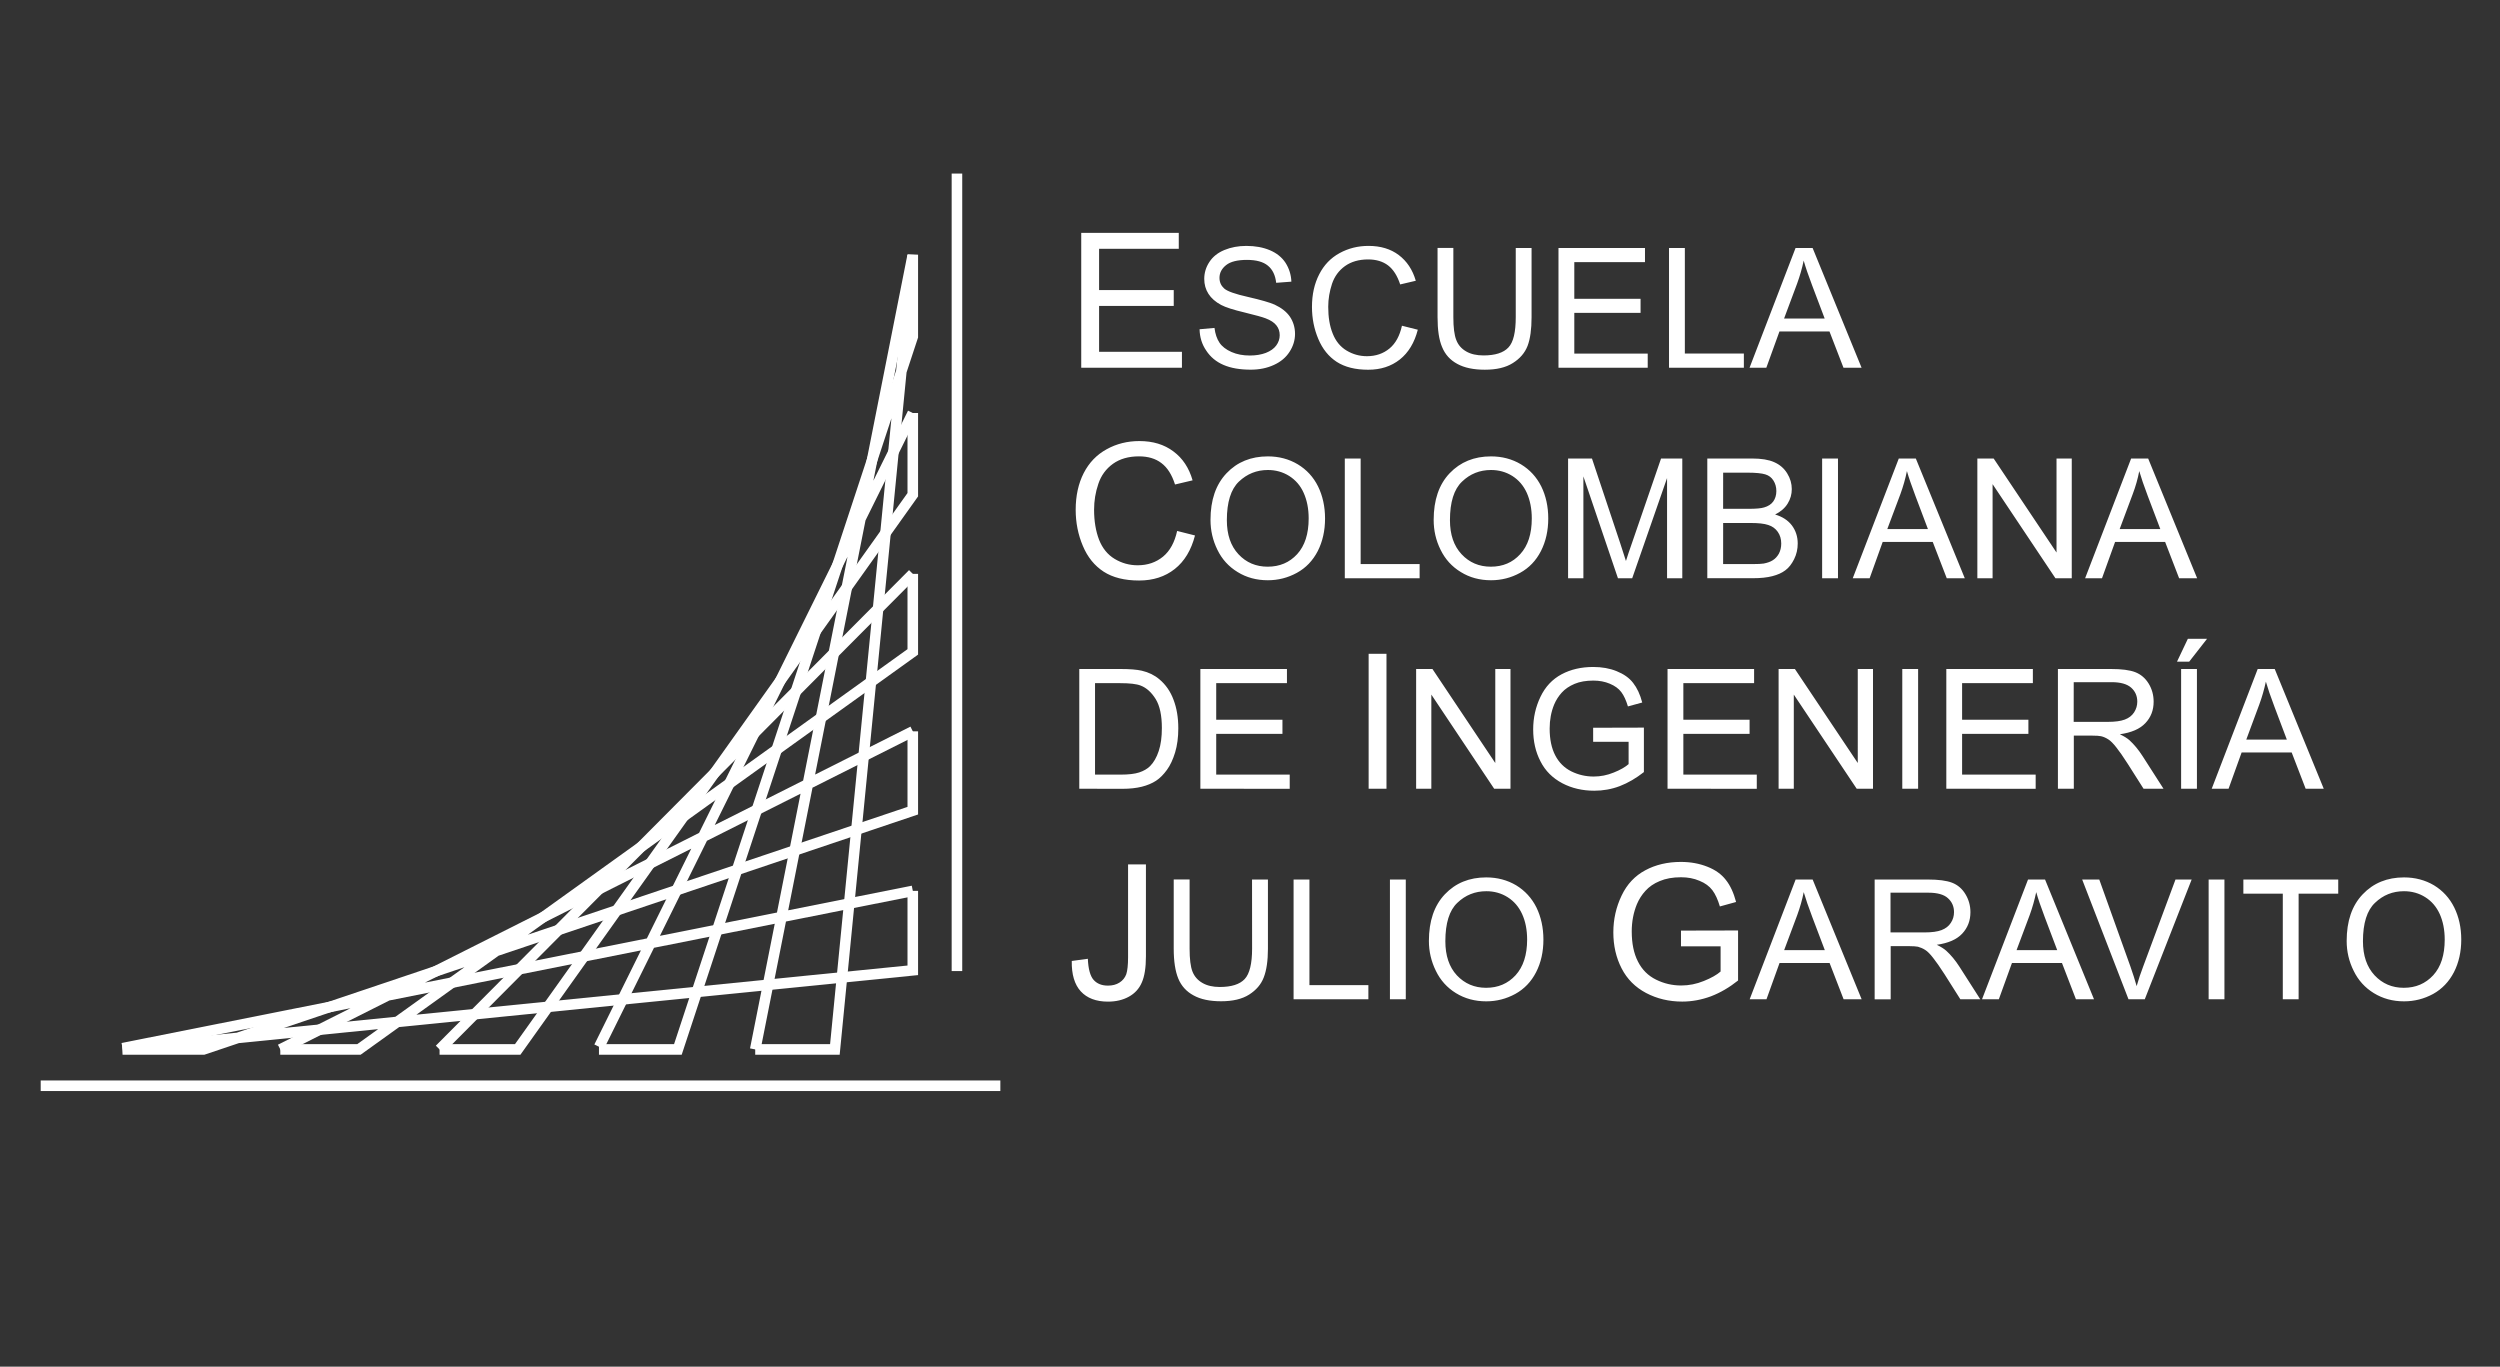 <?xml version="1.0" encoding="utf-8"?>
<!-- Generator: Adobe Illustrator 16.0.0, SVG Export Plug-In . SVG Version: 6.00 Build 0)  -->
<!DOCTYPE svg PUBLIC "-//W3C//DTD SVG 1.1//EN" "http://www.w3.org/Graphics/SVG/1.1/DTD/svg11.dtd">
<svg version="1.1" id="Capa_1" xmlns="http://www.w3.org/2000/svg" xmlns:xlink="http://www.w3.org/1999/xlink" x="0px" y="0px"
	 width="150px" height="82.001px" viewBox="0 0 150 82.001" enable-background="new 0 0 150 82.001" xml:space="preserve">
<rect x="0" y="0" width="150" height="82.001" fill="#333333" stroke="none"/>
<g>
	<path fill="#FFFFFF" d="M64.874,22.064v-8.093h5.852v0.955h-4.781v2.479h4.479v0.95h-4.479v2.754h4.971v0.955H64.874L64.874,22.064
		z M71.974,19.755l0.896-0.079c0.043,0.358,0.144,0.654,0.298,0.884c0.155,0.231,0.395,0.416,0.725,0.562
		c0.322,0.142,0.691,0.209,1.099,0.209c0.364,0,0.685-0.054,0.959-0.158c0.279-0.109,0.486-0.258,0.624-0.444
		c0.137-0.189,0.208-0.394,0.208-0.616c0-0.227-0.065-0.423-0.2-0.592c-0.132-0.167-0.345-0.309-0.646-0.422
		c-0.191-0.076-0.618-0.191-1.277-0.354c-0.658-0.156-1.125-0.307-1.389-0.447c-0.34-0.181-0.596-0.405-0.764-0.669
		c-0.17-0.266-0.252-0.566-0.252-0.896c0-0.36,0.102-0.702,0.307-1.014c0.207-0.318,0.509-0.557,0.904-0.72s0.834-0.245,1.314-0.245
		c0.535,0,1.003,0.086,1.412,0.258c0.402,0.17,0.722,0.422,0.939,0.755c0.213,0.334,0.336,0.712,0.352,1.132l-0.912,0.069
		c-0.051-0.454-0.215-0.798-0.498-1.029c-0.278-0.231-0.698-0.346-1.251-0.346c-0.576,0-0.994,0.103-1.258,0.315
		c-0.262,0.21-0.395,0.465-0.395,0.762c0,0.26,0.096,0.47,0.279,0.636c0.186,0.169,0.662,0.339,1.436,0.511
		c0.77,0.177,1.299,0.33,1.592,0.459c0.416,0.195,0.725,0.438,0.924,0.732c0.195,0.297,0.302,0.638,0.302,1.024
		c0,0.382-0.111,0.739-0.329,1.077c-0.217,0.339-0.532,0.603-0.944,0.789c-0.409,0.188-0.868,0.282-1.383,0.282
		c-0.652,0-1.197-0.095-1.636-0.285c-0.438-0.188-0.782-0.474-1.032-0.854C72.118,20.667,71.985,20.236,71.974,19.755L71.974,19.755
		z M84.117,19.544l0.951,0.239c-0.2,0.781-0.563,1.376-1.077,1.786c-0.521,0.411-1.15,0.615-1.898,0.615
		c-0.774,0-1.401-0.158-1.889-0.472c-0.483-0.315-0.854-0.773-1.104-1.37c-0.254-0.598-0.382-1.24-0.382-1.926
		c0-0.747,0.146-1.399,0.435-1.958c0.285-0.558,0.688-0.979,1.22-1.27c0.53-0.291,1.108-0.434,1.739-0.434
		c0.723,0,1.328,0.183,1.813,0.548c0.486,0.367,0.832,0.882,1.022,1.544l-0.936,0.22c-0.172-0.522-0.412-0.901-0.726-1.141
		c-0.315-0.239-0.714-0.359-1.196-0.359c-0.553,0-1.013,0.133-1.387,0.397c-0.369,0.265-0.631,0.62-0.781,1.066
		c-0.146,0.445-0.227,0.903-0.227,1.378c0,0.611,0.082,1.143,0.268,1.604c0.178,0.453,0.457,0.796,0.83,1.021
		c0.377,0.227,0.785,0.34,1.223,0.34c0.531,0,0.982-0.155,1.354-0.462C83.736,20.606,83.984,20.148,84.117,19.544L84.117,19.544z
		 M90.95,14.88h0.944v4.151c0,0.722-0.078,1.294-0.238,1.718c-0.164,0.426-0.463,0.77-0.887,1.035
		c-0.426,0.27-0.982,0.399-1.678,0.399c-0.674,0-1.226-0.115-1.65-0.347c-0.432-0.231-0.733-0.567-0.914-1.01
		c-0.188-0.438-0.274-1.036-0.274-1.798v-4.15h0.948v4.146c0,0.624,0.058,1.085,0.177,1.379c0.112,0.295,0.313,0.523,0.595,0.684
		c0.278,0.163,0.631,0.239,1.036,0.239c0.695,0,1.197-0.158,1.494-0.476c0.302-0.315,0.442-0.925,0.442-1.826v-4.146L90.95,14.88
		L90.95,14.88z M93.509,22.064V14.88h5.19v0.849h-4.241v2.198h3.976v0.845h-3.976v2.443h4.405v0.849H93.509L93.509,22.064z
		 M100.141,22.064V14.88h0.95v6.334h3.541v0.849L100.141,22.064L100.141,22.064z M104.973,22.064l2.76-7.184h1.024l2.938,7.184
		h-1.086l-0.84-2.175h-3.002l-0.787,2.175H104.973L104.973,22.064z M107.044,19.113h2.437l-0.752-1.988
		c-0.228-0.603-0.398-1.101-0.508-1.489c-0.095,0.462-0.227,0.918-0.392,1.374L107.044,19.113L107.044,19.113z M70.628,31.857
		l1.072,0.271c-0.227,0.878-0.63,1.551-1.214,2.012c-0.583,0.461-1.296,0.691-2.138,0.691c-0.875,0-1.582-0.178-2.129-0.531
		c-0.547-0.356-0.965-0.871-1.246-1.542c-0.287-0.675-0.432-1.399-0.432-2.17c0-0.842,0.163-1.578,0.482-2.204
		c0.322-0.627,0.781-1.104,1.378-1.43c0.591-0.328,1.247-0.49,1.962-0.49c0.811,0,1.488,0.205,2.04,0.62
		c0.556,0.41,0.938,0.989,1.153,1.737l-1.055,0.249c-0.188-0.59-0.457-1.016-0.818-1.286c-0.354-0.271-0.803-0.402-1.346-0.402
		c-0.619,0-1.139,0.147-1.557,0.445c-0.417,0.301-0.712,0.7-0.879,1.203c-0.172,0.5-0.256,1.02-0.256,1.553
		c0,0.688,0.102,1.288,0.299,1.803c0.203,0.512,0.514,0.896,0.936,1.149c0.428,0.257,0.885,0.382,1.379,0.382
		c0.599,0,1.103-0.175,1.523-0.519C70.201,33.051,70.479,32.536,70.628,31.857L70.628,31.857z M72.63,31.195
		c0-1.192,0.32-2.126,0.963-2.801c0.637-0.673,1.467-1.011,2.479-1.011c0.66,0,1.261,0.158,1.791,0.474
		c0.531,0.32,0.939,0.76,1.22,1.327c0.276,0.564,0.42,1.21,0.42,1.926c0,0.729-0.146,1.382-0.438,1.956
		c-0.297,0.574-0.713,1.01-1.254,1.305c-0.539,0.295-1.117,0.444-1.742,0.444c-0.677,0-1.281-0.163-1.813-0.492
		c-0.535-0.325-0.939-0.771-1.213-1.337C72.767,32.424,72.63,31.827,72.63,31.195L72.63,31.195z M73.611,31.21
		c0,0.866,0.231,1.548,0.698,2.046c0.463,0.497,1.05,0.745,1.75,0.745c0.719,0,1.307-0.248,1.77-0.751
		c0.46-0.503,0.691-1.219,0.691-2.144c0-0.584-0.102-1.093-0.299-1.532c-0.193-0.437-0.486-0.771-0.867-1.015
		c-0.383-0.24-0.811-0.359-1.28-0.359c-0.676,0-1.252,0.233-1.74,0.696C73.853,29.356,73.611,30.132,73.611,31.21L73.611,31.21z
		 M80.688,34.695v-7.184h0.951v6.334h3.538v0.85H80.688L80.688,34.695z M86.02,31.195c0-1.192,0.317-2.126,0.959-2.801
		c0.643-0.673,1.469-1.011,2.481-1.011c0.66,0,1.265,0.158,1.793,0.474c0.531,0.32,0.938,0.76,1.222,1.327
		c0.278,0.564,0.42,1.21,0.42,1.926c0,0.729-0.147,1.382-0.44,1.956c-0.294,0.574-0.712,1.01-1.251,1.305
		c-0.537,0.295-1.117,0.444-1.742,0.444c-0.682,0-1.283-0.163-1.813-0.492c-0.537-0.325-0.939-0.771-1.215-1.337
		C86.154,32.424,86.02,31.827,86.02,31.195L86.02,31.195z M86.997,31.21c0,0.866,0.233,1.548,0.7,2.046
		c0.464,0.497,1.05,0.745,1.752,0.745c0.718,0,1.306-0.248,1.763-0.751c0.465-0.503,0.695-1.219,0.695-2.144
		c0-0.584-0.104-1.093-0.298-1.532c-0.199-0.437-0.485-0.771-0.867-1.015c-0.381-0.24-0.811-0.359-1.282-0.359
		c-0.676,0-1.257,0.233-1.737,0.696C87.238,29.356,86.997,30.132,86.997,31.21L86.997,31.21z M94.085,34.695v-7.184h1.433
		l1.696,5.086c0.158,0.473,0.272,0.828,0.343,1.063c0.08-0.26,0.209-0.645,0.387-1.151l1.719-4.996h1.275v7.184h-0.914v-6.013
		l-2.092,6.013h-0.854l-2.074-6.114v6.114L94.085,34.695L94.085,34.695z M102.438,34.695v-7.184h2.692
		c0.55,0,0.989,0.071,1.317,0.217c0.335,0.146,0.597,0.369,0.783,0.672c0.187,0.3,0.277,0.617,0.277,0.948
		c0,0.307-0.08,0.598-0.248,0.868c-0.166,0.269-0.418,0.488-0.752,0.656c0.434,0.127,0.768,0.343,1.004,0.65
		c0.231,0.309,0.352,0.671,0.352,1.089c0,0.337-0.071,0.649-0.215,0.939c-0.145,0.29-0.315,0.512-0.526,0.667
		c-0.207,0.158-0.47,0.273-0.785,0.354s-0.698,0.122-1.16,0.122h-2.739V34.695z M103.387,30.529h1.553
		c0.42,0,0.725-0.027,0.908-0.084c0.241-0.069,0.426-0.188,0.547-0.356c0.119-0.167,0.186-0.376,0.186-0.626
		c0-0.237-0.059-0.448-0.174-0.629c-0.115-0.184-0.275-0.307-0.49-0.372c-0.215-0.066-0.574-0.103-1.091-0.103h-1.437
		L103.387,30.529L103.387,30.529z M103.387,33.845h1.786c0.308,0,0.522-0.012,0.647-0.032c0.22-0.042,0.4-0.104,0.546-0.198
		c0.146-0.089,0.271-0.225,0.368-0.396c0.091-0.176,0.14-0.376,0.14-0.606c0-0.267-0.067-0.5-0.205-0.698
		c-0.137-0.198-0.328-0.337-0.571-0.415c-0.242-0.082-0.595-0.12-1.048-0.12h-1.661L103.387,33.845L103.387,33.845z M109.328,34.695
		v-7.184h0.951v7.184H109.328L109.328,34.695z M111.165,34.695l2.762-7.184h1.022l2.938,7.184h-1.082l-0.84-2.178h-3.004
		l-0.783,2.178H111.165L111.165,34.695z M113.238,31.743h2.437l-0.75-1.988c-0.228-0.604-0.399-1.1-0.51-1.49
		c-0.091,0.462-0.224,0.919-0.388,1.374L113.238,31.743L113.238,31.743z M118.641,34.695v-7.184h0.979l3.771,5.64v-5.64h0.914v7.184
		h-0.979l-3.771-5.646v5.646H118.641L118.641,34.695z M125.107,34.695l2.761-7.184h1.022l2.938,7.184h-1.081l-0.839-2.178h-3.003
		l-0.785,2.178H125.107L125.107,34.695z M127.18,31.743h2.438l-0.753-1.988c-0.229-0.604-0.396-1.1-0.51-1.49
		c-0.088,0.462-0.217,0.919-0.389,1.374L127.18,31.743L127.18,31.743z M64.757,47.324V40.14h2.475c0.555,0,0.982,0.035,1.279,0.103
		c0.412,0.097,0.764,0.269,1.053,0.517c0.379,0.318,0.664,0.727,0.849,1.229c0.19,0.499,0.285,1.066,0.285,1.708
		c0,0.545-0.063,1.026-0.192,1.453c-0.129,0.418-0.289,0.769-0.49,1.043c-0.199,0.275-0.416,0.496-0.653,0.652
		c-0.233,0.152-0.521,0.275-0.856,0.359c-0.334,0.082-0.722,0.125-1.152,0.125L64.757,47.324L64.757,47.324z M65.704,46.477h1.533
		c0.477,0,0.848-0.043,1.115-0.131c0.27-0.09,0.482-0.213,0.646-0.373c0.227-0.225,0.398-0.528,0.525-0.91
		c0.129-0.384,0.189-0.843,0.189-1.386c0-0.75-0.123-1.328-0.369-1.729c-0.25-0.403-0.547-0.676-0.9-0.812
		c-0.253-0.101-0.664-0.146-1.229-0.146h-1.512v5.487H65.704z M72.022,47.324V40.14h5.195v0.849h-4.244v2.196h3.974v0.847h-3.974
		v2.445h4.41v0.851L72.022,47.324L72.022,47.324z M82.118,47.324V39.23h1.071v8.094H82.118L82.118,47.324z M84.968,47.324V40.14
		h0.979l3.77,5.641V40.14h0.912v7.184H89.65l-3.77-5.649v5.649H84.968L84.968,47.324z M95.589,44.507v-0.842l3.045-0.008v2.668
		c-0.469,0.368-0.95,0.651-1.448,0.842c-0.496,0.188-1.009,0.276-1.527,0.276c-0.703,0-1.348-0.146-1.924-0.45
		c-0.575-0.306-1.017-0.738-1.305-1.31c-0.298-0.57-0.439-1.212-0.439-1.917c0-0.7,0.145-1.35,0.438-1.959
		c0.289-0.604,0.711-1.053,1.266-1.35c0.549-0.293,1.183-0.439,1.896-0.439c0.522,0,0.989,0.082,1.409,0.253
		c0.423,0.171,0.753,0.399,0.986,0.702c0.238,0.304,0.423,0.695,0.547,1.178l-0.858,0.234c-0.11-0.367-0.241-0.653-0.399-0.862
		s-0.39-0.377-0.687-0.5c-0.295-0.125-0.627-0.188-0.987-0.188c-0.438,0-0.813,0.064-1.127,0.196
		c-0.316,0.134-0.574,0.308-0.769,0.524c-0.192,0.213-0.345,0.451-0.455,0.713c-0.183,0.441-0.272,0.925-0.272,1.445
		c0,0.639,0.11,1.174,0.334,1.607c0.223,0.432,0.543,0.749,0.963,0.961c0.426,0.209,0.869,0.311,1.344,0.311
		c0.415,0,0.814-0.08,1.205-0.24c0.393-0.156,0.689-0.328,0.891-0.506v-1.34L95.589,44.507L95.589,44.507z M100.052,47.324V40.14
		h5.194v0.849h-4.245v2.196h3.974v0.847h-3.974v2.445h4.406v0.851L100.052,47.324L100.052,47.324z M106.716,47.324V40.14h0.978
		l3.772,5.641V40.14h0.914v7.184h-0.978l-3.774-5.649v5.649H106.716L106.716,47.324z M114.137,47.324V40.14h0.95v7.184H114.137
		L114.137,47.324z M116.779,47.324V40.14h5.193v0.849h-4.246v2.196h3.978v0.847h-3.978v2.445h4.414v0.851L116.779,47.324
		L116.779,47.324z M123.475,47.324V40.14h3.183c0.642,0,1.13,0.063,1.459,0.191c0.333,0.131,0.601,0.357,0.802,0.684
		c0.2,0.328,0.299,0.689,0.299,1.086c0,0.511-0.164,0.938-0.496,1.287c-0.33,0.351-0.84,0.57-1.531,0.668
		c0.254,0.121,0.445,0.24,0.576,0.357c0.279,0.256,0.541,0.57,0.789,0.955l1.254,1.956h-1.197l-0.948-1.494
		c-0.277-0.436-0.509-0.765-0.687-0.987c-0.18-0.23-0.342-0.396-0.481-0.481c-0.146-0.093-0.285-0.155-0.437-0.19
		c-0.107-0.022-0.285-0.035-0.526-0.035h-1.105v3.188L123.475,47.324L123.475,47.324z M124.421,43.312h2.045
		c0.435,0,0.774-0.045,1.019-0.137c0.246-0.092,0.432-0.235,0.561-0.433c0.129-0.2,0.191-0.413,0.191-0.644
		c0-0.338-0.121-0.619-0.369-0.84c-0.248-0.219-0.641-0.328-1.17-0.328h-2.275L124.421,43.312L124.421,43.312z M130.867,47.324
		V40.14h0.949v7.184H130.867L130.867,47.324z M130.62,39.7l0.651-1.372h1.152l-1.072,1.372H130.62L130.62,39.7z M132.703,47.324
		l2.759-7.184h1.022l2.941,7.184h-1.086l-0.838-2.175h-3.004l-0.783,2.175H132.703L132.703,47.324z M134.777,44.375h2.433
		l-0.75-1.988c-0.229-0.604-0.397-1.104-0.508-1.489c-0.099,0.461-0.228,0.917-0.394,1.37L134.777,44.375L134.777,44.375z
		 M64.306,57.658l0.965-0.131c0.025,0.617,0.145,1.043,0.349,1.27c0.207,0.229,0.492,0.34,0.856,0.34c0.27,0,0.5-0.059,0.693-0.182
		c0.196-0.123,0.33-0.295,0.407-0.5c0.071-0.217,0.108-0.557,0.108-1.016v-5.576h1.072v5.518c0,0.678-0.084,1.203-0.248,1.57
		c-0.16,0.373-0.422,0.656-0.775,0.85c-0.357,0.197-0.773,0.297-1.254,0.297c-0.709,0-1.256-0.207-1.631-0.615
		C64.472,59.074,64.292,58.463,64.306,57.658L64.306,57.658z M75.122,52.773h0.954v4.149c0,0.722-0.085,1.298-0.249,1.718
		c-0.162,0.428-0.458,0.768-0.881,1.037c-0.428,0.27-0.986,0.399-1.68,0.399c-0.67,0-1.223-0.113-1.652-0.351
		c-0.426-0.229-0.734-0.567-0.915-1.006c-0.183-0.443-0.276-1.043-0.276-1.801v-4.15h0.953v4.146c0,0.625,0.057,1.086,0.172,1.379
		c0.117,0.295,0.316,0.523,0.598,0.684c0.281,0.164,0.632,0.242,1.039,0.242c0.699,0,1.199-0.158,1.496-0.475
		c0.295-0.314,0.445-0.928,0.445-1.826L75.122,52.773L75.122,52.773z M77.615,59.957v-7.186h0.951v6.336h3.537v0.85H77.615
		L77.615,59.957z M83.396,59.957v-7.186h0.951v7.186H83.396L83.396,59.957z M85.734,56.459c0-1.193,0.318-2.127,0.957-2.801
		c0.644-0.678,1.469-1.014,2.484-1.014c0.662,0,1.264,0.16,1.793,0.473c0.529,0.322,0.938,0.768,1.217,1.328
		c0.275,0.566,0.42,1.211,0.42,1.93c0,0.729-0.145,1.383-0.438,1.955c-0.293,0.574-0.713,1.01-1.248,1.305
		c-0.545,0.297-1.123,0.445-1.744,0.445c-0.679,0-1.284-0.164-1.817-0.492c-0.528-0.324-0.933-0.771-1.207-1.34
		C85.874,57.686,85.734,57.088,85.734,56.459L85.734,56.459z M86.721,56.473c0,0.865,0.229,1.547,0.691,2.047
		c0.468,0.498,1.054,0.748,1.753,0.748c0.722,0,1.306-0.25,1.771-0.754c0.459-0.506,0.692-1.217,0.692-2.139
		c0-0.586-0.103-1.1-0.3-1.529c-0.198-0.436-0.489-0.773-0.866-1.012c-0.382-0.242-0.812-0.361-1.282-0.361
		c-0.673,0-1.255,0.23-1.738,0.695C86.962,54.619,86.721,55.393,86.721,56.473L86.721,56.473z M100.859,56.781v-0.945l3.425-0.008
		v3.002c-0.527,0.42-1.063,0.732-1.628,0.949c-0.561,0.207-1.139,0.316-1.721,0.316c-0.799,0-1.52-0.175-2.168-0.515
		c-0.648-0.343-1.141-0.832-1.471-1.478c-0.332-0.646-0.496-1.362-0.496-2.162c0-0.785,0.168-1.521,0.496-2.205
		c0.326-0.686,0.801-1.188,1.424-1.52c0.615-0.332,1.328-0.5,2.131-0.5c0.59,0,1.111,0.098,1.59,0.287
		c0.476,0.186,0.846,0.451,1.107,0.789c0.271,0.338,0.473,0.781,0.617,1.328l-0.973,0.268c-0.123-0.414-0.271-0.738-0.449-0.975
		c-0.18-0.238-0.436-0.428-0.773-0.564c-0.336-0.145-0.705-0.213-1.111-0.213c-0.491,0-0.914,0.076-1.271,0.227
		c-0.359,0.146-0.643,0.345-0.863,0.589c-0.221,0.241-0.389,0.512-0.512,0.803c-0.205,0.5-0.309,1.045-0.309,1.63
		c0,0.721,0.123,1.325,0.373,1.809c0.246,0.488,0.609,0.85,1.084,1.084c0.473,0.236,0.979,0.352,1.511,0.352
		c0.468,0,0.915-0.09,1.358-0.27c0.438-0.176,0.774-0.365,1.006-0.568v-1.51H100.859L100.859,56.781z M104.98,59.957l2.758-7.186
		h1.021l2.94,7.186h-1.082l-0.841-2.176h-3.004l-0.783,2.176H104.98L104.98,59.957z M107.05,57.006h2.438l-0.754-1.99
		c-0.229-0.604-0.397-1.098-0.51-1.488c-0.092,0.461-0.221,0.916-0.389,1.375L107.05,57.006L107.05,57.006z M112.479,59.957v-7.186
		h3.185c0.644,0,1.126,0.063,1.462,0.192c0.331,0.13,0.6,0.354,0.799,0.685c0.199,0.326,0.301,0.688,0.301,1.082
		c0,0.514-0.166,0.938-0.496,1.291c-0.332,0.352-0.838,0.569-1.524,0.666c0.25,0.121,0.438,0.24,0.569,0.358
		c0.277,0.252,0.545,0.572,0.789,0.953l1.252,1.957h-1.195l-0.946-1.496c-0.276-0.433-0.512-0.765-0.688-0.987
		c-0.178-0.229-0.336-0.392-0.48-0.48c-0.143-0.09-0.285-0.148-0.432-0.189c-0.111-0.02-0.286-0.035-0.529-0.035h-1.105v3.191
		h-0.953L112.479,59.957L112.479,59.957z M113.43,55.945h2.041c0.436,0,0.774-0.045,1.02-0.139c0.244-0.093,0.434-0.236,0.559-0.435
		c0.129-0.192,0.191-0.408,0.191-0.646c0-0.336-0.123-0.619-0.37-0.838c-0.241-0.219-0.636-0.326-1.168-0.326h-2.272V55.945
		L113.43,55.945z M118.921,59.957l2.761-7.186h1.021l2.938,7.186h-1.084l-0.838-2.176h-3.002l-0.787,2.176H118.921L118.921,59.957z
		 M120.994,57.006h2.438l-0.752-1.99c-0.229-0.604-0.397-1.098-0.507-1.488c-0.097,0.461-0.224,0.916-0.391,1.375L120.994,57.006
		L120.994,57.006z M127.71,59.957l-2.78-7.186h1.026l1.868,5.217c0.15,0.418,0.271,0.813,0.375,1.18
		c0.111-0.396,0.242-0.787,0.392-1.18l1.938-5.217h0.97l-2.813,7.186H127.71L127.71,59.957z M132.518,59.957v-7.186h0.948v7.186
		H132.518L132.518,59.957z M136.968,59.957v-6.336h-2.366v-0.85h5.692v0.85h-2.377v6.336H136.968L136.968,59.957z M140.8,56.459
		c0-1.193,0.317-2.127,0.962-2.801c0.643-0.678,1.473-1.014,2.479-1.014c0.663,0,1.268,0.16,1.797,0.473
		c0.53,0.322,0.937,0.768,1.215,1.328c0.28,0.566,0.422,1.211,0.422,1.93c0,0.729-0.146,1.383-0.438,1.955
		c-0.297,0.574-0.715,1.01-1.246,1.305c-0.545,0.297-1.127,0.445-1.748,0.445c-0.68,0-1.278-0.164-1.813-0.492
		c-0.529-0.324-0.936-0.771-1.211-1.34C140.938,57.686,140.8,57.088,140.8,56.459L140.8,56.459z M141.777,56.473
		c0,0.865,0.234,1.547,0.699,2.047c0.467,0.498,1.049,0.748,1.748,0.748c0.723,0,1.303-0.25,1.771-0.754
		c0.461-0.506,0.688-1.217,0.688-2.139c0-0.586-0.104-1.1-0.297-1.529c-0.197-0.436-0.486-0.773-0.865-1.012
		c-0.381-0.242-0.811-0.361-1.283-0.361c-0.676,0-1.25,0.23-1.735,0.695C142.021,54.619,141.777,55.393,141.777,56.473
		L141.777,56.473z"/>
	
		<line fill="none" stroke="#FFFFFF" stroke-width="0.634" stroke-miterlimit="10" x1="26.374" y1="62.965" x2="54.767" y2="34.431"/>
	<polyline fill="none" stroke="#FFFFFF" stroke-width="0.634" stroke-miterlimit="10" points="26.374,62.965 31.063,62.965 
		54.767,29.684 54.767,24.78 	"/>
	<path fill="none" stroke="#FFFFFF" stroke-width="0.634" stroke-miterlimit="10" d="M45.313,62.965l9.441-47.609 M35.946,62.809
		l18.82-38.029 M16.819,62.965l37.95-19.085 M7.354,62.891l47.415-9.438"/>
	<path fill="none" stroke="#FFFFFF" stroke-width="0.634" stroke-miterlimit="10" d="M54.767,53.451v4.768L7.353,62.965h4.862
		l42.552-14.324v-4.762 M54.767,34.431v4.682L21.538,62.965h-4.72"/>
	
		<line fill="none" stroke="#FFFFFF" stroke-width="0.634" stroke-miterlimit="10" x1="57.417" y1="58.264" x2="57.417" y2="10.414"/>
	
		<line fill="none" stroke="#FFFFFF" stroke-width="0.634" stroke-miterlimit="10" x1="60.021" y1="65.145" x2="2.442" y2="65.145"/>
	<polyline fill="none" stroke="#FFFFFF" stroke-width="0.634" stroke-miterlimit="10" points="45.313,62.965 50.093,62.965 
		54.767,15.282 54.767,20.199 40.673,62.965 35.938,62.965 	"/>
</g>
</svg>
